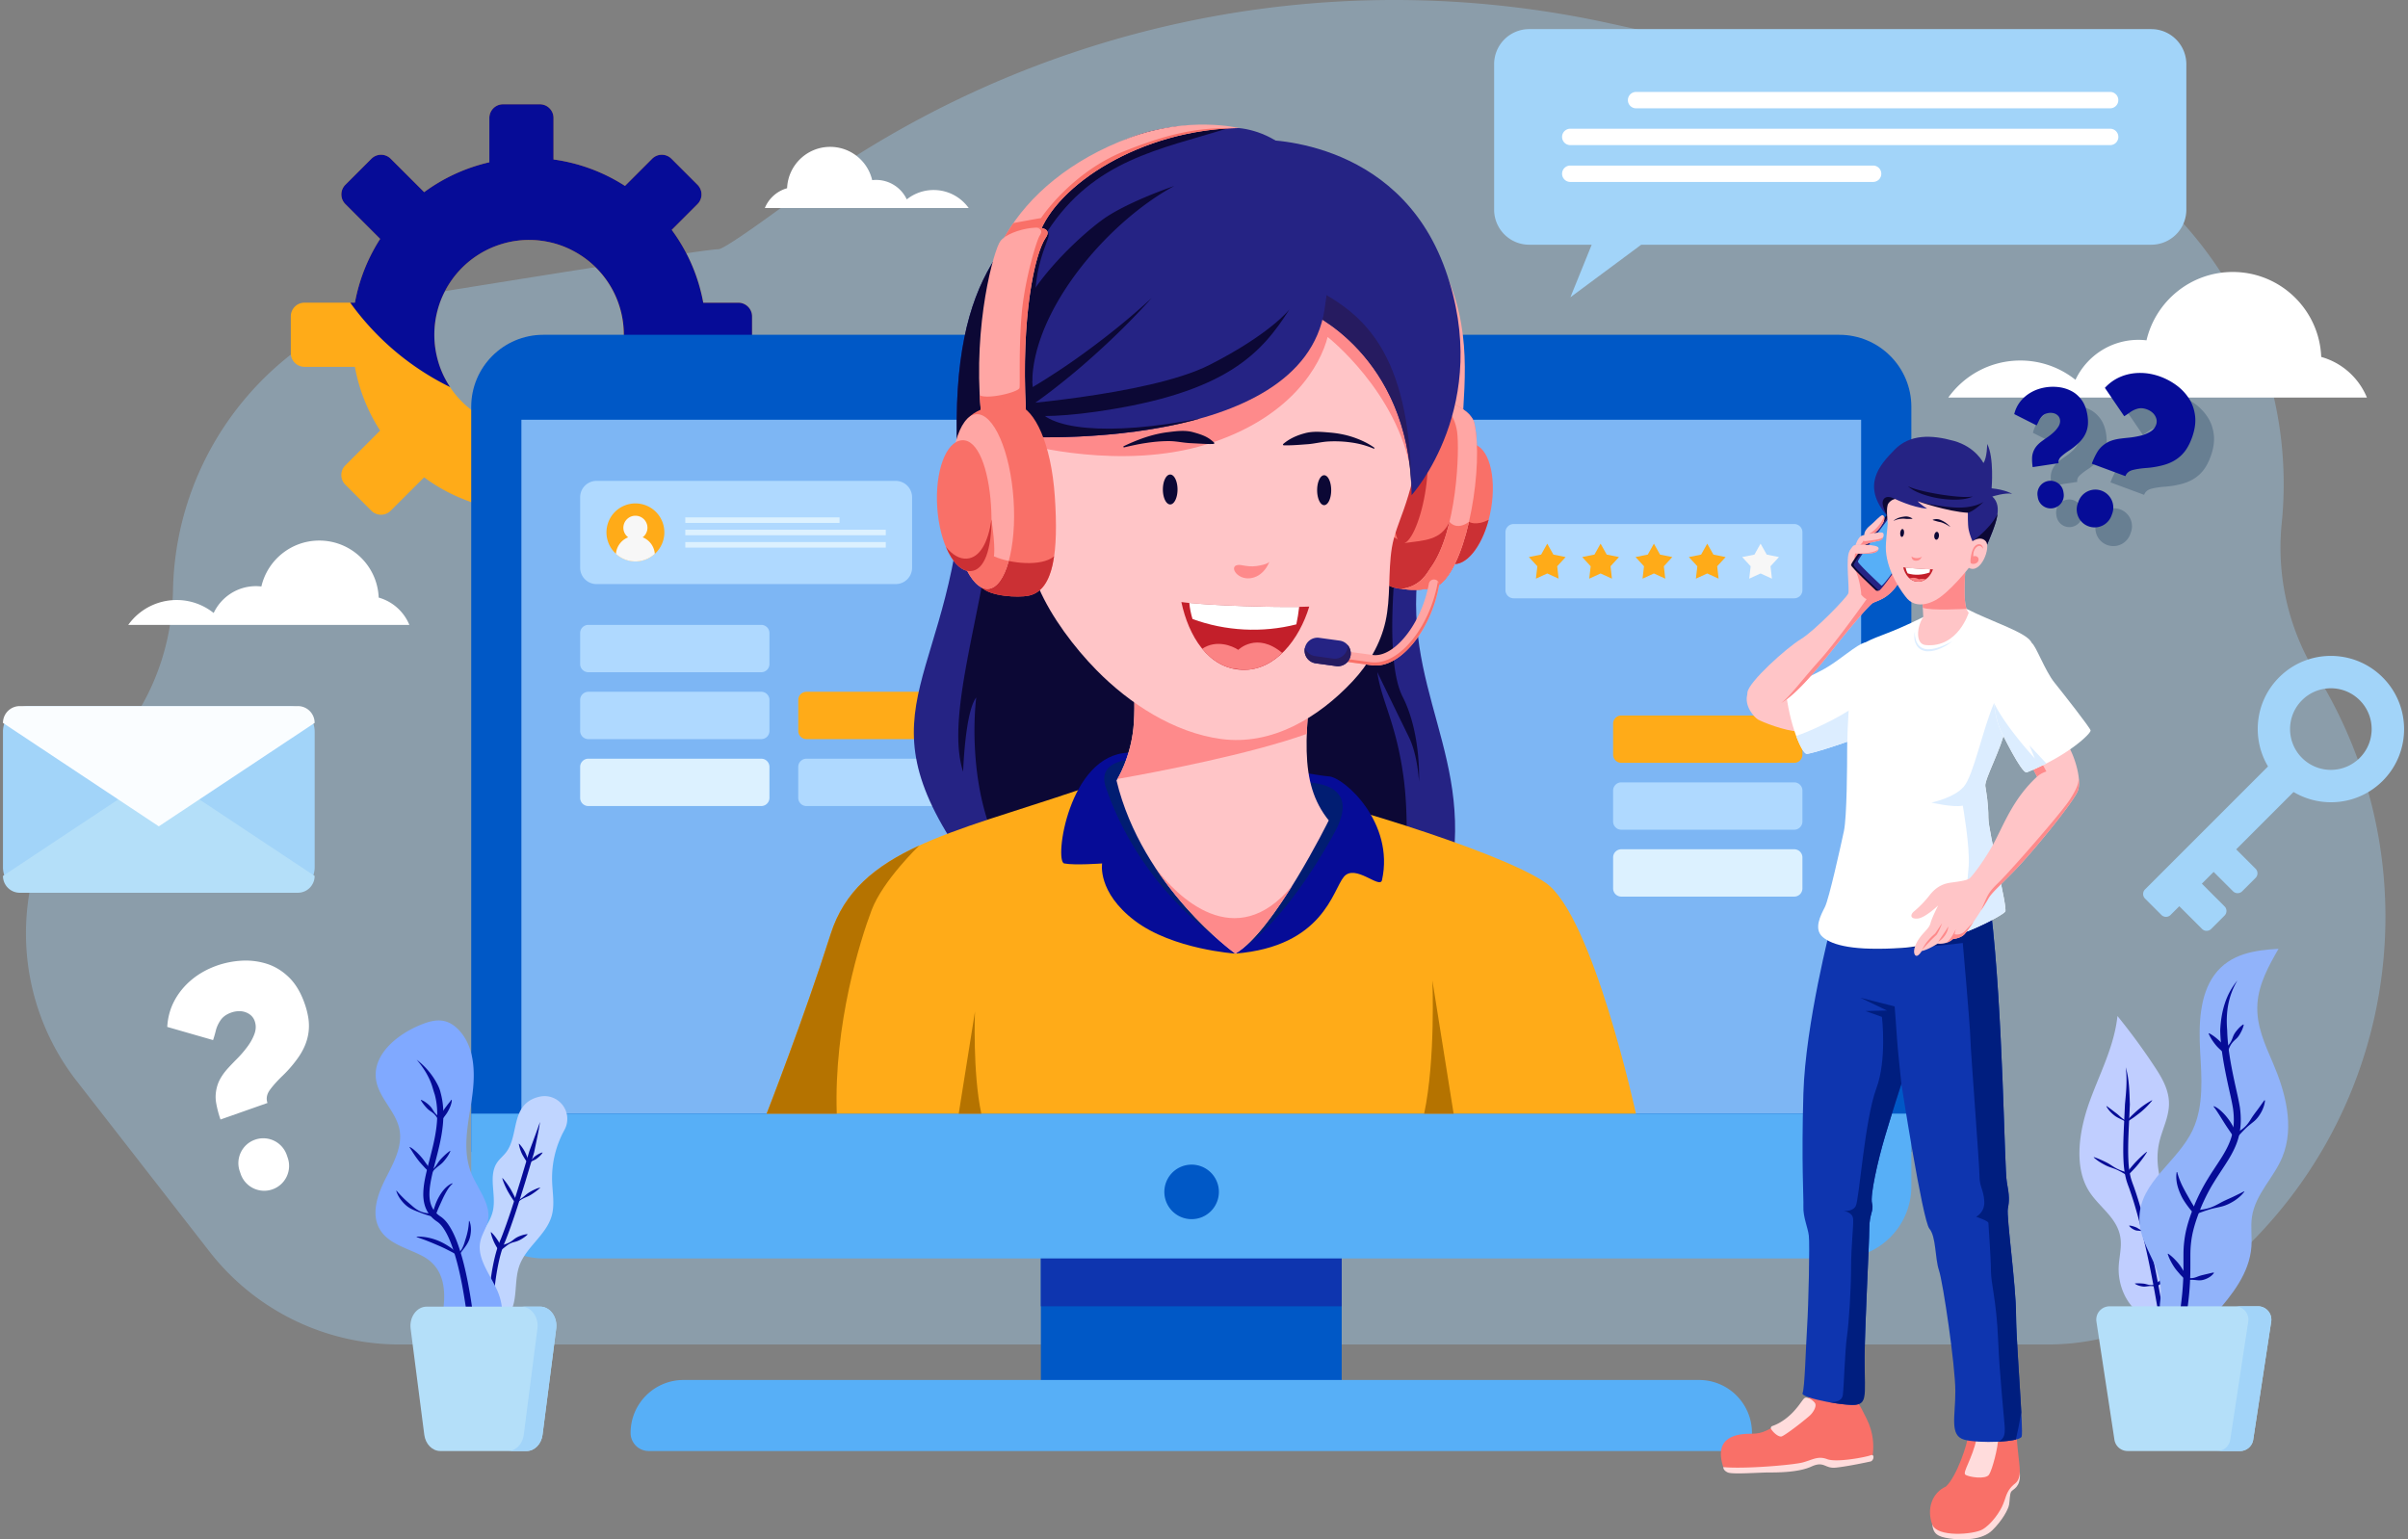 <svg width="574" height="367" fill="none" xmlns="http://www.w3.org/2000/svg"><rect width="100%" height="100%" fill="#808080" stroke="none"/><path opacity=".35" d="M18.296 257.737l31.663 40.667a57.378 57.378 0 0045.267 22.125H488.18a57.37 57.37 0 0039.615-15.876l6.766-6.454c37.61-35.907 44.964-93.244 17.615-137.468a57.376 57.376 0 01-8.281-35.934c4.733-46.907-26.449-89.919-72.501-100.01L383.667 5.56c-67.579-14.807-138.252.294-193.922 41.371-10.162 7.497-17.401 12.516-18.515 12.49-2.255-.063-36.076 5.294-68.516 10.536-34.97 5.652-60.876 35.542-61.482 70.967a57.34 57.34 0 01-17.517 40.284c-21.1 20.378-23.444 53.388-5.42 76.53z" fill="#A2D4F9"/><path d="M564.21 94.783c-1.934-4.69-5.937-8.309-10.893-9.69-.455-11.26-9.717-20.254-21.092-20.254-10.001 0-18.372 6.962-20.556 16.296a16.868 16.868 0 00-1.908-.116c-6.641 0-12.373 3.895-15.029 9.53a21.006 21.006 0 00-13.149-4.6c-7.078 0-13.336 3.485-17.169 8.834h99.796zm-466.63 54.19a11.19 11.19 0 00-7.31-6.508c-.302-7.559-6.525-13.594-14.164-13.594-6.713 0-12.338 4.671-13.8 10.947a11.99 11.99 0 00-1.283-.08c-4.458 0-8.309 2.62-10.091 6.4a14.113 14.113 0 00-8.835-3.093 14.159 14.159 0 00-11.526 5.928h67.01zm84.74-99.386a8.102 8.102 0 015.304-4.716c.223-5.482 4.734-9.859 10.27-9.859 4.867 0 8.95 3.387 10.01 7.934a8.083 8.083 0 018.246 4.59 10.245 10.245 0 016.401-2.237c3.45 0 6.489 1.694 8.361 4.297H182.32v-.01z" fill="#fff"/><path d="M179.253 84.201V75.43a3.264 3.264 0 00-3.263-3.263h-8.353a41.828 41.828 0 00-7.514-17.365l6.142-6.142a3.256 3.256 0 000-4.609l-6.205-6.204a3.254 3.254 0 00-4.608 0l-6.472 6.471a41.881 41.881 0 00-17.036-6.302v-9.895c0-1.8-1.461-3.262-3.262-3.262h-8.772a3.264 3.264 0 00-3.263 3.262v10.564a42.063 42.063 0 00-15.537 7.122l-7.97-7.96a3.255 3.255 0 00-4.608 0l-6.205 6.204a3.255 3.255 0 000 4.609l8.29 8.29A42.23 42.23 0 0084.6 72.158H72.584a3.264 3.264 0 00-3.263 3.263v8.771a3.264 3.264 0 003.263 3.263H84.59a42.188 42.188 0 006.018 15.199l-8.29 8.29a3.255 3.255 0 000 4.609l6.204 6.204a3.255 3.255 0 004.609 0l7.969-7.96a41.653 41.653 0 0015.538 7.131v10.564c0 1.8 1.462 3.262 3.262 3.262h8.772a3.264 3.264 0 003.263-3.262v-9.895a42.038 42.038 0 0017.035-6.311l6.472 6.471a3.254 3.254 0 004.608 0l6.205-6.204a3.257 3.257 0 000-4.609l-6.142-6.142a41.92 41.92 0 007.515-17.356h8.352a3.24 3.24 0 003.272-3.245zm-34.115 7.765a22.59 22.59 0 01-8.629 7.88 22.11 22.11 0 01-5.955 2.104 22.154 22.154 0 01-4.448.445c-2.523 0-4.966-.419-7.23-1.194a21.566 21.566 0 01-4.938-2.371 22.59 22.59 0 01-7.89-8.62 21.761 21.761 0 01-1.765-4.565 22.513 22.513 0 01-.766-5.838c0-2.015.267-3.976.766-5.84a22.053 22.053 0 011.774-4.572 22.566 22.566 0 017.881-8.62 22.112 22.112 0 014.938-2.372 22.316 22.316 0 017.23-1.194c1.515 0 3.013.151 4.448.445a21.82 21.82 0 015.955 2.104 22.591 22.591 0 018.629 7.88 22.39 22.39 0 012.781 6.33 22.575 22.575 0 010 11.678 21.978 21.978 0 01-2.781 6.32z" fill="#FFAB18"/><path d="M175.99 72.167h-8.353a41.828 41.828 0 00-7.514-17.365l6.142-6.142a3.256 3.256 0 000-4.609l-6.205-6.204a3.256 3.256 0 00-4.609 0l-6.471 6.471a41.881 41.881 0 00-17.036-6.302v-9.895c0-1.8-1.462-3.262-3.262-3.262h-8.772a3.264 3.264 0 00-3.263 3.262v10.564a42.063 42.063 0 00-15.537 7.122l-7.97-7.96a3.255 3.255 0 00-4.609 0l-6.204 6.204a3.255 3.255 0 000 4.609l8.29 8.29A42.229 42.229 0 0084.6 72.158h-1.114a64.083 64.083 0 0023.819 20.129 21.707 21.707 0 01-3.004-6.641 22.513 22.513 0 01-.767-5.84c0-2.014.268-3.975.767-5.838a22 22 0 011.774-4.574 22.564 22.564 0 017.88-8.62 22.14 22.14 0 014.939-2.37 22.315 22.315 0 017.229-1.195c1.516 0 3.013.151 4.449.445a21.87 21.87 0 015.954 2.104 22.584 22.584 0 018.629 7.88 22.393 22.393 0 012.782 6.33c.499 1.863.766 3.815.766 5.838 0 2.015-.267 3.976-.766 5.84a22.339 22.339 0 01-2.782 6.32 22.535 22.535 0 01-6.596 6.677 63.257 63.257 0 0028.481-8.425c.232-.909.446-1.827.615-2.763h3.762a63.885 63.885 0 007.854-6.41v-5.624a3.284 3.284 0 00-3.281-3.254z" fill="#060C97"/><path d="M319.822 290.648h-71.707v46.809h71.707v-46.809z" fill="#0058C6"/><path d="M319.822 290.648h-71.707v20.78h71.707v-20.78z" fill="#0E35AF"/><path d="M455.615 274.611H112.324V96.993c0-9.484 7.693-17.178 17.178-17.178h308.935c9.485 0 17.178 7.694 17.178 17.178v177.618z" fill="#0058C6"/><path d="M443.642 100.069H124.286v165.423h319.356V100.069z" fill="#7DB6F4"/><path d="M455.614 265.492H112.323v17.338c0 9.485 7.693 17.178 17.178 17.178h308.935c9.485 0 17.178-7.693 17.178-17.178v-17.338z" fill="#57AFF7"/><path d="M283.968 290.648a6.499 6.499 0 100-12.997 6.499 6.499 0 000 12.997z" fill="#0058C6"/><path d="M413.307 345.926H154.631a4.318 4.318 0 01-4.315-4.315c0-6.971 5.652-12.622 12.623-12.622h242.06c6.971 0 12.623 5.651 12.623 12.622a4.318 4.318 0 01-4.315 4.315z" fill="#57AFF7"/><path d="M427.695 142.635h-66.884a1.952 1.952 0 01-1.953-1.952v-13.8c0-1.079.874-1.952 1.953-1.952h66.884c1.078 0 1.952.873 1.952 1.952v13.8a1.952 1.952 0 01-1.952 1.952z" fill="#AFD9FF"/><path d="M368.824 136.716l-2.71 1.239.348-2.96-2.024-2.193 2.924-.588 1.462-2.603 1.462 2.603 2.924.588-2.014 2.193.338 2.96-2.71-1.239zm12.712 0l-2.71 1.239.348-2.96-2.024-2.193 2.924-.588 1.462-2.603 1.462 2.603 2.924.588-2.015 2.193.339 2.96-2.71-1.239zm12.711 0l-2.71 1.239.348-2.96-2.024-2.193 2.924-.588 1.462-2.603 1.462 2.603 2.924.588-2.015 2.193.339 2.96-2.71-1.239zm12.713 0l-2.71 1.239.348-2.96-2.024-2.193 2.924-.588 1.462-2.603 1.471 2.603 2.915.588-2.015 2.193.339 2.96-2.71-1.239z" fill="#FFAB18"/><path d="M419.672 136.716l-2.71 1.239.348-2.96-2.024-2.193 2.924-.588 1.462-2.603 1.471 2.603 2.915.588-2.015 2.193.339 2.96-2.71-1.239z" fill="#F7F7F7"/><path d="M213.51 139.247h-71.315a3.903 3.903 0 01-3.904-3.904v-16.795a3.903 3.903 0 013.904-3.904h71.315a3.904 3.904 0 013.905 3.904v16.795a3.904 3.904 0 01-3.905 3.904z" fill="#AFD9FF"/><path d="M157.823 129.598a6.9 6.9 0 10-12.739-5.306 6.9 6.9 0 0012.739 5.306z" fill="#FFAB18"/><path d="M146.82 132.045a6.854 6.854 0 004.636 1.8 6.884 6.884 0 004.635-1.8 4.638 4.638 0 00-2.897-3.95 2.866 2.866 0 001.141-2.273 2.869 2.869 0 00-2.87-2.87 2.869 2.869 0 00-2.871 2.87c0 .927.455 1.748 1.141 2.273a4.64 4.64 0 00-2.915 3.95z" fill="#F7F7F7"/><path d="M200.127 123.344h-36.772v1.319h36.772v-1.319zm11.018 2.942h-47.79v1.319h47.79v-1.319zm0 2.942h-47.79v1.319h47.79v-1.319z" fill="#DCF1FF"/><path d="M181.463 160.258h-41.22a1.951 1.951 0 01-1.952-1.952v-7.381c0-1.079.874-1.952 1.952-1.952h41.22a1.95 1.95 0 011.952 1.952v7.381a1.95 1.95 0 01-1.952 1.952zm0 15.948h-41.22a1.951 1.951 0 01-1.952-1.952v-7.381c0-1.079.874-1.952 1.952-1.952h41.22a1.95 1.95 0 011.952 1.952v7.381a1.95 1.95 0 01-1.952 1.952z" fill="#AFD9FF"/><path d="M181.463 192.163h-41.22a1.952 1.952 0 01-1.952-1.952v-7.382c0-1.078.874-1.952 1.952-1.952h41.22c1.079 0 1.952.874 1.952 1.952v7.382a1.957 1.957 0 01-1.952 1.952z" fill="#DCF1FF"/><path d="M233.452 176.206h-41.219a1.952 1.952 0 01-1.953-1.952v-7.381c0-1.079.874-1.952 1.953-1.952h41.219c1.079 0 1.953.873 1.953 1.952v7.381a1.952 1.952 0 01-1.953 1.952z" fill="#FFAB18"/><path d="M233.452 192.163h-41.219a1.952 1.952 0 01-1.953-1.952v-7.382c0-1.078.874-1.952 1.953-1.952h41.219c1.079 0 1.953.874 1.953 1.952v7.382a1.958 1.958 0 01-1.953 1.952z" fill="#AFD9FF"/><path d="M427.695 181.858h-41.22a1.952 1.952 0 01-1.953-1.952v-7.382c0-1.078.874-1.952 1.953-1.952h41.22c1.078 0 1.952.874 1.952 1.952v7.382a1.958 1.958 0 01-1.952 1.952z" fill="#FFAB18"/><path d="M427.695 197.806h-41.22a1.953 1.953 0 01-1.953-1.953v-7.381c0-1.078.874-1.952 1.953-1.952h41.22c1.078 0 1.952.874 1.952 1.952v7.381c0 1.07-.874 1.953-1.952 1.953z" fill="#AFD9FF"/><path d="M427.695 213.753h-41.22a1.952 1.952 0 01-1.953-1.952v-7.381c0-1.079.874-1.952 1.953-1.952h41.22c1.078 0 1.952.873 1.952 1.952v7.381a1.951 1.951 0 01-1.952 1.952z" fill="#DCF1FF"/><path d="M229.841 111.158c-2.032 51.463-25.967 56.669 0 93.797 25.968 37.119 115.405 23.97 116.929-4.136 1.525-28.107-17.365-45.036-4.992-80.203 12.373-35.167-111.937-9.458-111.937-9.458z" fill="#252384"/><path d="M236.5 124.851c-3.013 23.391-11.045 46.452-6.917 59.137 0 0 .454-14.263 3.12-17.704 0 0-2.666 20.022 5.5 36.264 8.165 16.242 96.328 13.149 96.328 13.149s1.801-17.785 0-30.675-5.242-17.9-6.231-24.799a4881 4881 0 007.55 15.52c2.113 4.296 2.398 10.59 2.398 10.59s.571-11.455-3.895-20.218-1.792-32.929-.464-42.325c1.32-9.396-62.186-20.539-69.095-16.777-6.908 3.762-28.294 17.838-28.294 17.838z" fill="#0C0835"/><path d="M256.977 188.383c-30.639 10.376-52.622 14.29-58.978 34.311-6.347 20.031-15.252 42.798-15.252 42.798h207.214s-10.261-47.192-21.493-55.01c-11.232-7.818-55.197-20.913-68.631-23.151-13.425-2.246-42.86 1.052-42.86 1.052z" fill="#FFAB18"/><path d="M341.441 233.748s.784 18.792-1.962 31.753h7.025l-5.063-31.753zm-109.032 7.399s-.597 14.406 1.506 24.345h-5.384l3.878-24.345zm-24.639-24.176c2.683-7.078 11.348-15.386 11.356-15.395-10.518 4.832-17.873 10.858-21.127 21.118-6.347 20.031-15.252 42.798-15.252 42.798h16.714c-.722-21.332 5.625-41.434 8.309-48.521z" fill="#B57300"/><path d="M294.47 227.339s-14.896-.981-23.935-7.818c-9.039-6.837-7.818-13.675-7.818-13.675s-6.596.491-9.039 0c-2.442-.49 1.061-25.932 15.306-26.404 14.245-.464 44.082 5.447 47.745 5.643 3.664.196 15.752 11.027 12.694 24.755-.49 2.202-6.391-3.994-9.074-.82-2.684 3.173-4.868 16.607-25.879 18.319z" fill="#060C97"/><path d="M289.532 223.238s-17.891-12.007-25.95-35.577c-1.275-3.726.883-5.812 4.832-6.445l21.118 42.022zm5.696 3.619c10.474-6.703 20.128-23.186 23.052-28.686 2.933-5.491 3.049-10.67-5.928-11.624-8.968-.954-17.124 40.31-17.124 40.31z" fill="#011D72"/><path d="M313.699 153.109c-2.701 21.787-4.244 33.438 3.039 42.477 0 0-12.988 26.377-22.268 31.753 0 0-22.223-15.877-28.329-41.274 0 0 3.663-5.616 4.154-13.924.49-8.308-.731-22.714-.731-22.714l44.135 3.682z" fill="#FFC5C7"/><path d="M308.011 211.186c-13.549 16.411-27.518 2.558-32.706-4.475 8.566 13.051 19.165 20.628 19.165 20.628 4.279-2.478 9.334-9.396 13.541-16.153zm-37.716-39.045c-.419 7.105-3.156 12.24-3.941 13.568 10.056-1.783 31.62-5.919 45.143-10.742.214-5.973 1.114-13.095 2.193-21.858l-26.922-2.246-17.187-1.115c.179 2.149 1.159 14.807.714 22.393z" fill="#FE8A8B"/><path d="M348.803 97.6c.865-13.737 1.088-26.244-9.636-42.272s-8.46 26.261-8.281 26.743c.178.481 9.502 18.319 9.502 18.319l8.415-2.79z" fill="#FFA6A4"/><path d="M342.751 119.35c-1.364 7.899-.437 14.424 3.352 15.084 3.788.65 7.96-5.224 9.324-13.122 1.364-7.898-.606-14.834-4.395-15.493-3.788-.66-6.917 5.624-8.281 13.531z" fill="#F97068"/><path d="M350.159 124.414l-2.389.971-2.336 6.481s-.392.802-.882 1.837c.454.365.962.624 1.551.731 3.361.579 7.015-3.976 8.754-10.519-3.022 1.56-4.698.499-4.698.499z" fill="#CB3034"/><path d="M339.248 95.032c2.942-.544 11.276 1.667 12.221 5.973 2.149 9.788-1.426 32.501-7.978 38.109-2.389 2.041-9.048 1.631-11.41.9-6-1.836-6.017-11.428-3.825-24.14 2.184-12.712 6.909-20.084 10.992-20.842z" fill="#F97068"/><path d="M350.158 124.414c-3.048 2.202-4.635 0-4.635 0-2.068 4.395-5.866 4.395-10.67 5.045l-2.693-1.426s-2.629 1.934-5.09 3.682c.446 4.377 1.944 7.354 5.01 8.299 2.362.722 9.021 1.141 11.411-.9 2.87-2.452 5.17-8.202 6.667-14.7z" fill="#CB3034"/><path d="M351.469 101.005c-.945-4.306-9.28-6.517-12.222-5.973-.24.045-.49.116-.739.205 5.384-.4 8.21 3.37 8.825 7.693.615 4.324 0 23.864-6.338 32.484-.812 1.097-2.211 4.315-6.918 4.992 2.995.392 7.524.312 9.414-1.301 6.552-5.599 10.126-28.312 7.978-38.1z" fill="#FFA6A4"/><path d="M350.159 124.414c-3.049 2.202-4.636 0-4.636 0-1.007 4.225-2.46 8.192-4.528 11-.812 1.097-2.211 4.315-6.918 4.992 2.995.392 7.524.312 9.414-1.301 2.87-2.443 5.17-8.193 6.668-14.691z" fill="#F97068"/><path d="M339.693 117.657c-1.185 6.899-3.645 12.23-5.5 11.918-1.845-.321-2.38-6.169-1.194-13.068 1.185-6.9 3.646-12.231 5.5-11.919 1.845.321 2.38 6.169 1.194 13.069z" fill="#CB3034"/><path d="M247.368 139.595c.08.205.169.401.258.606 3.004 6.927 8.424 14.138 13.728 19.54 7.836 7.988 18.471 14.923 29.738 16.438 12.115 1.623 23.231-5.116 31.334-13.763 3.726-3.976 6.633-8.879 7.836-14.228 1.275-5.678.588-11.775 1.515-17.579.5-3.12 1.757-6.061 2.808-9.039 3.236-9.137 4.859-19.362 3.744-29.194-.463-4.083-1.132-9.94-3.342-13.479-2.541-4.074-8.424-7.274-12.391-9.76-12.721-7.961-29.578-10.876-44.028-6.375-14.771 4.6-26.823 16.438-33.046 30.443-2.959 6.668-4.68 13.229-3.244 20.414 1.8 8.95 1.524 17.347 5.09 25.976z" fill="#FFC5C7"/><path d="M244.408 105.934s22.955 6.312 43.226 0c20.271-6.31 27.153-19.005 28.838-25.602 0 0 16.554 12.98 19.87 32.137 0 0 1.141-34.009-9.432-38.243-10.563-4.234-32.689-9.77-35.131-7.568-2.443 2.202-43.475 25.646-43.475 25.646l-3.896 13.63z" fill="#FE8A8B"/><path d="M267.772 106.416a44.789 44.789 0 015.18-2.131c1.783-.588 3.637-1.043 5.544-1.266 1.89-.231 3.878-.508 5.786-.017 2.754.748 3.851 1.301 5.188 2.576l-.089.249c-.999.063-1.917.009-2.835-.035l-2.674-.143c-1.747-.062-3.459-.49-5.242-.49-1.774 0-3.566.16-5.366.437-1.801.249-3.593.668-5.402 1.078l-.09-.258zm59.754.57a20.639 20.639 0 00-5.295-1.479c-1.801-.268-3.611-.348-5.411-.268-1.81.08-3.548.571-5.331.678-1.792.124-3.584.303-5.589.24l-.089-.249c1.515-1.329 3.342-2.122 5.223-2.621 1.899-.526 3.896-.339 5.821-.178 1.935.151 3.851.508 5.679 1.114 1.818.624 3.583 1.426 5.117 2.549l-.125.214zm-48.583 13.274c.964 0 1.747-1.597 1.747-3.566 0-1.969-.783-3.566-1.747-3.566-.965 0-1.748 1.597-1.748 3.566 0 1.969.783 3.566 1.748 3.566zm36.7.169c.925 0 1.676-1.596 1.676-3.566 0-1.969-.751-3.565-1.676-3.565-.926 0-1.676 1.596-1.676 3.565 0 1.97.75 3.566 1.676 3.566z" fill="#0C0835"/><path d="M302.618 133.836c-.508 1.329-1.381 2.55-2.585 3.307-1.212.758-2.772.99-4.091.428-2.122-.891-2.701-3.369.178-2.808 1.123.214 2.193.348 3.343.188.588-.072 2.897-.446 3.155-1.115z" fill="#FE8A8B"/><path d="M281.607 143.535c7.266.945 24.764 1.364 30.479 1.079-2.336 7.755-8.095 15.359-15.975 15.074-8.094-.285-12.792-8.068-14.504-16.153z" fill="#C31F2A"/><path d="M305.65 155.667c-6.089-5.125-10.483-.739-10.483-.739-1.391-.945-5.224-2.532-8.594-.259 1.863 2.273 4.199 3.958 7.034 4.662.882.116 1.8.241 2.719.357 3.61.062 6.757-1.533 9.324-4.021z" fill="#FB8384"/><path d="M283.497 143.74c.125 1.302.374 2.585.767 3.833 7.862 2.889 16.661 3.343 24.746 1.275.294-1.355.517-2.755.677-4.163-6.561.098-19.148-.25-26.19-.945z" fill="#fff"/><path d="M328.603 158.627a7.896 7.896 0 01-1.729-.045c-5.545-.748-8.522-1.167-8.522-1.167l.338-2.434s2.969.41 8.514 1.168c5.107.695 11.659-7.417 13.389-16.964a1.235 1.235 0 011.382-1.025 1.221 1.221 0 011.051 1.408c-1.8 10.073-8.406 18.578-14.423 19.059z" fill="#FFA6A4"/><path d="M342.732 138.579c0 .089 0 .178-.018.267-1.791 10.073-8.406 18.578-14.414 19.05a7.959 7.959 0 01-1.729-.044c-4.377-.598-7.15-.972-8.121-1.115l-.098.678s2.968.41 8.522 1.167c.561.081 1.141.09 1.729.045 6.008-.481 12.614-8.986 14.415-19.05a1.172 1.172 0 00-.286-.998z" fill="#F97068"/><path d="M318.495 158.805l-4.868-.668a3.067 3.067 0 01-2.62-3.459 3.066 3.066 0 013.458-2.621l4.868.669a3.067 3.067 0 012.62 3.459 3.07 3.07 0 01-3.458 2.62z" fill="#252384"/><path d="M321.24 153.778c.009.196.009.401-.018.606a3.067 3.067 0 01-3.458 2.621l-4.261-.58a3.062 3.062 0 01-2.443-1.97c-.018.071-.044.143-.053.223a3.072 3.072 0 002.629 3.459l4.868.668a3.07 3.07 0 003.458-2.62 3.134 3.134 0 00-.722-2.407z" fill="#261B60"/><path d="M311.819 74.333s24.425 10.26 24.666 43.716c0 0 19.54-21.492 8.058-53.727-11.482-32.234-44.696-31.013-44.696-31.013l11.972 41.024z" fill="#252384"/><path d="M311.818 74.333s23.819 10.029 24.631 42.53v-.561c-.401-32.796-11.767-41.505-22.999-47.478l-2.675 1.917 1.043 3.592z" fill="#261B60"/><path d="M243.027 104.126s67.321 3.904 72.696-30.282c5.375-34.195-11.883-42.486-20.351-43.306-8.469-.82-24.961-2.781-39.081 10.911-14.111 13.693-29.863 21.983-28.116 66.269l14.852-3.592z" fill="#252384"/><path d="M241.627 94.863c2.933-1.632 5.866-3.307 8.7-5.162a156.605 156.605 0 008.389-5.74c5.491-4.003 10.795-8.282 15.814-12.917-4.555 5.09-9.458 9.886-14.593 14.441a165.013 165.013 0 01-7.916 6.606c-2.692 2.148-5.518 4.145-8.371 6.106l-2.023-3.334zm38.269-50.518c-15.957 8.63-33.5 29.382-33.839 46.578 0 0-6.748-6.258-3.2-15.235s13.996-18.925 19.781-23.195c5.794-4.279 17.258-8.148 17.258-8.148z" fill="#0C0835"/><path d="M247.038 96.77c-2.14-5.535-.669-24.443 0-29.809.668-5.375 2.656-9.467 2.87-10.474.214-1.008-.249-1.31-.249-1.31 11.107-17.099 26.868-19.541 42.851-24.542l-.918-.455c-9.03-.713-23.062-.615-35.292 11.26-14.111 13.692-29.863 21.982-28.116 66.268l14.842-3.583s23.026 1.337 43.217-4.395c-22.455 4.413-37.075 2.585-39.205-2.96z" fill="#0C0835"/><path d="M307.389 73.736c-6.597 10.305-14.762 19.914-45.936 24.39-20.77 2.986-24.051-1.275-24.051-1.275s36.246-2.416 50.892-9.842c14.638-7.443 19.095-13.273 19.095-13.273z" fill="#0C0835"/><path d="M247.662 55.987c4.038-11.802 24.256-25.13 47.71-25.459 0 0-12.053-2.933-26.048 2.282-14.005 5.206-24.078 13.71-29.622 23.302-5.554 9.592 7.96-.125 7.96-.125z" fill="#FFA6A4"/><path d="M268.094 36.002c-12.819 5.125-19.942 15.992-19.942 15.992-.641.08-6.498 1.168-6.587 1.185a41.088 41.088 0 00-1.872 2.924c-.196.348-.366.66-.517.954 1.836-.125 4.519-.25 5.232.063.295.133.874.089 1.783-.134.883-.58 1.471-1.008 1.471-1.008 4.038-11.802 24.256-25.129 47.71-25.459-7.889-.089-14.459.357-27.278 5.483z" fill="#F97068"/><path d="M244.533 97.6c-1.105-21.93 1.997-36.888 4.761-40.962 2.763-4.074-8.594-2.3-10.867.892-1.48 2.068-6.472 19.513-4.644 40.212 1.827 20.699 10.75-.142 10.75-.142z" fill="#FFA6A4"/><path d="M247.251 54.276c.972.365 1.257.856.571 1.916-.696 1.061-3.539 10.341-4.27 18.524-.731 8.184-.366 16.768-.526 17.749-.161.98-7.328 2.781-9.485 1.8a95.27 95.27 0 00.25 3.495 40.73 40.73 0 00.517 3.922c2.175.241 5.197.357 7.951.393 1.337-2.265 2.282-4.475 2.282-4.475-1.105-21.93 1.997-36.888 4.761-40.962 1.114-1.64-.081-2.335-2.051-2.362z" fill="#F97068"/><path d="M242.643 96.539c-2.87-.847-11.384.499-12.774 4.68-3.147 9.52-1.935 32.484 4.02 38.732 2.166 2.283 8.834 2.55 11.259 2.069 6.151-1.213 7.158-10.742 6.293-23.623-.882-12.873-4.822-20.69-8.798-21.858z" fill="#F97068"/><path d="M233.88 139.952c2.166 2.282 8.834 2.549 11.259 2.068 3.539-.696 5.366-4.154 6.124-9.396-2.959 2.541-10.528 1.729-14.352 0 0 0 .624-11.428-1.4-17.873 0 0-3.619 7.987-5.821 15.413.945 4.27 2.336 7.835 4.19 9.788z" fill="#CB3034"/><path d="M241.6 119.065c.776 11.5-1.934 21.047-6.062 21.323-4.127.277-8.103-8.816-8.878-20.315-.776-11.5 1.934-21.047 6.062-21.323 4.127-.277 8.103 8.816 8.878 20.315z" fill="#FFA6A4"/><path d="M236.341 123.906s-5.277.659-7.31 8.638c1.703 4.911 4.074 8.014 6.508 7.853 2.103-.142 3.833-2.692 4.92-6.668-1.337-.285-2.567-.659-3.547-1.105 0-.009.463-1.863-.571-8.718z" fill="#F97068"/><path d="M236.225 120.411c.579 8.612-.972 15.484-4.814 15.743-3.833.259-7.417-6.516-7.996-15.128-.58-8.611 2.059-15.805 5.892-16.063 3.833-.259 6.338 6.828 6.918 15.448z" fill="#F97068"/><path d="M230.457 133.177c-1.747.115-3.458-.919-4.965-2.782 1.525 3.637 3.682 5.911 5.928 5.759 3.299-.223 4.903-5.349 4.921-12.248-.82 5.437-2.764 9.057-5.884 9.271z" fill="#CB3034"/><path d="M416.517 165.509c-.794 2.933 1.729 5.536 2.54 6.026.811.49 6.347 2.772 9.77 2.853 3.423.08 8.469-7.168 6.677-7.979-1.792-.811-14.325-1.711-15.716-1.711-1.39 0-3.271.811-3.271.811z" fill="#FFC5C7"/><path d="M425.609 163.958c.856 8.789 3.905 15.627 5.01 15.751 1.097.125 12.008-3.539 15.039-4.885 3.031-1.346.695-21.973-1.15-21.617-1.854.366-6.142 4.324-9.592 6.231-3.441 1.908-9.307 4.52-9.307 4.52z" fill="#fff"/><path d="M442.877 167.613c-1.15 1.756-9.94 6.222-14.709 7.844.963 2.594 1.934 4.19 2.451 4.252.945.107 9.075-2.567 13.292-4.18-.098-3.263-1.034-7.916-1.034-7.916z" fill="#DCEDFF"/><path d="M416.534 165.099c-.339 3.485 2.764 3.985 6.597 3.093 3.824-.891 10.581-9.36 13.594-13.184s8.611-10.644 9.708-11.259c1.096-.606 3.539-.936 5.865-4.377 2.318-3.441.125-10.644-.793-11.499-.918-.856-9.503 1.996-10.581 3.44-1.079 1.445.018 9.2-.348 10.172-.365.98-8.076 8.959-11.339 10.911-3.263 1.961-12.453 10.18-12.703 12.703z" fill="#FFC5C7"/><path d="M446.789 133.631c1.026-.49 1.418-2.71.776-2.318-.651.393-1.729.384-3.2.366-1.462-.018-2.059-.143-2.059-.143s-.223.963-.268 1.748c0 0 3.726.838 4.751.347zm6.49.508a203.124 203.124 0 00-.918-1.952l-6.169 5.554c-1.479-1.364-3.316-2.612-3.316-2.612l-.57.9c.82 1.578 1.39 4.912 1.346 5.732 0 0 .811.981 1.301 1.061 0 0-6.882 9.77-11.196 14.575-4.288 4.778-7.292 8.905-9.244 10.233 3.904-2.166 9.529-9.208 12.212-12.613 3.013-3.825 8.612-10.644 9.708-11.259 1.096-.606 3.539-.936 5.866-4.377.918-1.373 1.123-3.325.98-5.242z" fill="#FE8A8B"/><path d="M441.235 134.692c.027.571 5.394 5.536 5.955 6.106.045.045.482.107.615 0 1.623-1.337 9.155-13.425 9.307-13.853.143-.41-3.976-4.564-5.242-5.678-.169-.152-.936-.062-1.069.125-1.516 2.014-9.601 12.569-9.566 13.3z" fill="#0C0835"/><path d="M441.851 134.692c.026.571 5.393 5.536 5.954 6.106.562.571 9.762-13.389 9.922-13.853.143-.41-4.484-4.492-5.75-5.607a.393.393 0 00-.57.054c-1.498 2.014-9.592 12.569-9.556 13.3z" fill="#252384"/><path d="M442.877 133.881c.027.535 5.046 5.179 5.572 5.714.525.535 9.128-12.525 9.279-12.962.134-.383-4.189-4.207-5.375-5.241a.366.366 0 00-.535.053c-1.408 1.872-8.977 11.741-8.941 12.436z" fill="#57AFF7"/><path d="M446.808 127.07c.927-.535 2.148-2.344 2.291-2.959.142-.606.124-1.159-.348-1.284s-2.077 1.792-2.853 2.362c-.775.571-1.747 1.748-1.444 2.541.303.793 1.953.49 2.14.365.187-.115.214-1.025.214-1.025z" fill="#FFC5C7"/><path d="M449.018 122.987c.232.696-1.8 3.477-3.467 4.279l.544.687.632-.143c.072-.312.09-.74.09-.74.927-.535 2.148-2.344 2.291-2.959.098-.464.115-.892-.09-1.124z" fill="#FE8A8B"/><path d="M444.543 129.878c1.587-.811 2.773-.722 3.628-1.061.856-.338 1.097-1.622.553-1.827-.553-.214-4.029.339-4.947.731-.919.401-1.471 2.229-1.471 2.229l2.237-.072z" fill="#FFC5C7"/><path d="M445.283 128.933c-.873.161-1.159 0-1.159 0 0 .339-.329.508-.722.99l1.15-.036c1.587-.811 2.773-.722 3.628-1.061.393-.151.642-.499.767-.855-.428.695-2.799.793-3.664.962z" fill="#FE8A8B"/><path d="M440.915 131.314c.731 1.123 4.76.641 5.58.517.812-.125 1.355-.633 1.311-1.141-.089-1.035-5.384-.847-5.83-.687-.446.161-1.061 1.311-1.061 1.311z" fill="#FFC5C7"/><path d="M447.762 130.939c-.589.544-1.917.856-3.361.963-1.248.098-1.952.053-2.122.035 1.489.241 3.646-.026 4.217-.106.677-.099 1.15-.473 1.266-.892z" fill="#FE8A8B"/><path d="M460.599 363.434c.24 2.139 1.096 2.933 4.216 3.36 3.111.428 7.693.366 10.073-1.952 2.38-2.318 3.851-5.01 4.03-6.169.187-1.158.124-2.442.49-3.048.365-.606 2.3-.99 2.068-4.395-.25-3.414-20.877 12.204-20.877 12.204z" fill="#FFDCDC"/><path d="M480.762 343.136c-.347-4.725-11.553-2.906-11.615-1.007-.062 1.889-2.683 9.832-5.268 12.239v.009c-3.379 1.533-4.645 5.375-3.29 9.066 1.159 3.129 9.833 2.371 11.91 1.221 2.184-1.212 4.35-4.377 5.001-6.097.472-1.017.677-2.514 1.711-3.798 1.034-1.284 1.587-1.034 2.077-2.567.499-1.534-.178-4.342-.526-9.066z" fill="#F97068"/><path d="M471.189 342.931c-1.079 4.876-3.405 8.049-2.719 8.62.678.57 4.876 1.248 5.67 0 .793-1.248 2.157-6.516 2.157-8.62-.009-2.095-5.108 0-5.108 0z" fill="#FFDCDC"/><path d="M446.398 346.933c.276-2.121.303-5.232-1.489-8.78-1.801-3.539-1.712-3.851-3.789-4.217-2.077-.365-9.645-1.408-9.645-1.408s-1.283 3.539-5.741 5.981c-4.457 2.443-5.375 3.299-8.245 3.299-2.871 0-9.209.338-6.713 7.933 0 0 2.015.874 7.06.838 5.046-.044 10.18-.445 12.008-1.141 1.827-.695 3.744-1.061 4.84-.606 1.097.446 4.68.285 6.713 0 2.041-.276 5.001-1.899 5.001-1.899z" fill="#F97068"/><path d="M422.454 339.971a.498.498 0 00-.25.749c.597.936 1.854 1.952 2.514 1.721.811-.286 4.591-3.138 6.597-4.885.936-.812 1.827-2.363 1.301-3.094-.526-.731-1.917-1.587-2.487-1.141-.571.446-1.667 2.594-3.985 4.511-1.578 1.31-2.959 1.899-3.69 2.139zm-11.678 9.788c5.01.49 16.536-.49 18.889-1.096 2.354-.606 3.637-1.649 5.893-.794 2.255.856 9.217-.49 10.323-.918 1.096-.428.793 1.293 0 1.471-.794.178-5.804 1.239-8.362 1.471-2.567.232-2.683-1.658-5.741-.259-3.049 1.409-8.058 1.409-10.26 1.409s-8.487.49-9.646 0c-1.158-.49-1.096-1.284-1.096-1.284z" fill="#FFDCDC"/><path d="M468.229 343.225c3.423.936 13.184.606 13.675-.731.49-1.346-1.347-22.473-1.347-29.186 0-6.712-2.317-23.319-1.952-25.156.366-1.827.366-3.173-.24-6.347-.607-3.173-.847-39.972-3.789-64.762l-38.1 3.583s-6.106 23.445-6.596 40.052c-.491 16.608.08 24.586 0 27.029-.081 2.442 1.043 4.885 1.292 6.837.259 1.952-.071 16.447-.401 21.653-.33 5.206-.562 14.815-1.097 15.956-.534 1.141 11.518 3.423 13.14 2.603 1.632-.811 1.632-.98 1.632-9.44 0-8.469 1.141-28.82 1.141-32.404 0-3.583 1.141-4.234.65-6.026-.49-1.791 1.302-9.93 3.094-15.956 1.791-6.026 3.904-12.534 3.904-12.534s5.046 32.564 6.677 34.516c1.631 1.953 1.301 6.998 2.282 9.931.981 2.933 3.904 22.794 3.904 28.82.018 6.026-1.453 10.581 2.131 11.562z" fill="#0E35AF"/><path d="M476.341 343.697c1.649-.08 3.156-.258 4.19-.508.41-1.738.838-3.922 1.293-6.463-.375-7.104-1.257-18.746-1.257-23.418 0-6.712-2.318-23.319-1.953-25.156.366-1.827.366-3.173-.24-6.347-.606-3.173-.856-39.972-3.789-64.762l-7.666.722-22.438 8.433c10.814.303 23.392-1.391 23.392-1.391s1.756 19.843 1.809 22.776c.063 2.933 2.175 30.291 2.175 32.814 0 2.523.981 3.245 1.141 5.972.161 2.728-1.952 3.709-1.952 3.709s2.933.98 2.933 1.462c0 .49.606 8.343.606 11.401 0 3.049 1.328 7.203 1.703 16.367.374 9.155 1.595 20.03 1.595 21.252 0 1.185 0 2.424-1.542 3.137z" fill="#001E7F"/><path d="M451.631 239.935l-8.183-2.077 6.347 3.048-5.126.125 3.931 1.4s1.221 10.207-1.328 17.035c-2.799 7.488-4.074 26.618-4.93 28.089-.855 1.462-3.048 1.096-3.048 1.096s2.317.241 2.442 1.953c.125 1.711-.49 6.472-.49 11.517 0 5.046-.49 13.051-.981 16.456-.49 3.405-.713 11.74-.98 13.951-.259 2.211-3.584 1.693-3.584 1.693 1.685.321 3.432.562 4.787.651 5.028.473 3.985-1.39 3.976-11.285.125-9.218 1.123-27.332 1.123-30.692 0-3.584 1.141-4.235.651-6.026-.49-1.792 1.301-9.931 3.093-15.957 1.792-6.026 3.905-12.534 3.905-12.534s-.892-8.326-1.008-10.278c-.107-1.943-.597-8.165-.597-8.165z" fill="#001E7F"/><path d="M458.458 147.11c-8.79 4.314-10.171 4.145-13.951 6.106-3.78 1.961-4.199 22.553-4.199 25.727 0 3.173-.044 15.796-.775 19.21-.731 3.423-3.539 16.117-4.52 18.07-.98 1.952-2.808 5.25-.49 7.202 2.318 1.953 7.435 3.299 18.8 2.568 11.366-.731 24.069-7.693 24.675-8.674.606-.981-4.029-18.925-4.029-22.348 0-3.423-.49-5.982-.731-7.569-.241-1.586 3.895-9.039 4.814-13.799.918-4.76 7.051-17.9 6.249-20.307-.803-2.407-9.619-5.09-15.538-8.147-5.91-3.058-10.305 1.961-10.305 1.961z" fill="#fff"/><path d="M456.452 150.542c0 .526-.009 1.043.125 1.542.089.499.258.989.535 1.399.517.856 1.471 1.302 2.451 1.302.99.018 1.997-.241 2.96-.588.971-.348 1.898-.821 2.843-1.275-.419.312-.864.597-1.301.891-.464.241-.918.517-1.409.731-.962.446-2.014.74-3.12.731l-.41-.018-.41-.089c-.276-.044-.526-.178-.784-.294-.482-.294-.918-.686-1.15-1.194-.535-.981-.544-2.122-.33-3.138zm21.546 66.777c.606-.981-4.029-18.925-4.029-22.348 0-3.423-.491-5.982-.731-7.569-.241-1.586 3.895-9.039 4.813-13.799.161-.829.482-1.908.892-3.147l-3.619-2.843c-2.701 6.249-4.894 17.24-7.212 19.932-2.318 2.683-7.693 3.789-7.693 3.789s5.144 1.221 7.452.731c0 0 1.73 9.645 1.409 14.405-.321 4.76-1.284 11.963-1.409 12.944-.044.365-.062 1.64-.053 3.084 5.634-2.166 9.832-4.626 10.18-5.179z" fill="#DCEDFF"/><path d="M468.433 136.475c-.285 5.099-.205 8.593.856 9.574 0 0-2.559 8.46-10.261 7.738-2.603-.241-2.032-4.645-.57-6.677l-.33-6.249 10.305-4.386z" fill="#FFC5C7"/><path d="M468.764 145.149c-.553-1.56-.562-4.609-.33-8.674l-10.296 4.386.205 4.011c1.711.785 10.421.277 10.421.277z" fill="#FE8A8B"/><path d="M492.913 177.686c1.551 2.362 3.423 8.219 2.362 10.911-1.061 2.683-10.831 14.655-15.226 19.13-4.395 4.475-5.375 5.206-6.186 6.677-.812 1.462-4.725 7.506-5.697 8.424-.98.918-2.629 1.034-2.629 1.034s-1.32 1.346-3.655 1.097c0 0-2.149 1.408-3.798 1.774 0 0-.606 1.034-1.159 1.132-.552.089-1.158-1.008 0-3.21 1.159-2.201 2.871-3.111 3.236-4.519.366-1.409 1.846-4.27 1.846-4.27s-3.067 2.924-4.841 3.111c-1.774.187-1.934-.856-.9-1.712a25.088 25.088 0 003.655-3.788c1.283-1.649 2.808-2.746 5.063-3.049 2.255-.303 3.851-.552 4.457-.98.606-.428 3.833-4.582 6.16-9.057 2.327-4.475 4.528-10.198 9.975-15.226l-1.952-3.905 9.289-3.574z" fill="#FFC5C7"/><path d="M458.183 226.456c.526-1.239 1.399-2.291 2.344-3.236l.374-.339c.107-.106.304-.24.348-.303.187-.222.366-.517.553-.784.365-.553.713-1.105 1.114-1.649-.214.633-.49 1.239-.784 1.836a6.073 6.073 0 01-.517.883c-.161.196-.259.24-.384.365l-.347.339c-.473.455-.927.927-1.382 1.399-.464.482-.891.972-1.319 1.489zm3.824-1.908c.383-.659.829-1.23 1.221-1.827.419-.588.793-1.186 1.177-1.836-.018.766-.357 1.488-.776 2.112-.428.615-.963 1.159-1.622 1.551zm1.773.259c1.132-.321 1.756-.936 1.756-.936s1.65-.125 2.63-1.034c.401-.374 1.293-1.605 2.255-3.031-.017.027-1.123 1.132-1.925 2.05-1.132 1.293-2.585.865-2.585.865l.285-1.194c-.009 0-1.194 2.701-2.416 3.28zm31.744-39.196c-.133 1.114-.205 1.997-2.068 4.92-2.103 3.29-14.289 17.16-16.91 19.719-2.621 2.567-2.567 2.728-4.306 6.775.731-1.141 1.355-2.149 1.623-2.63.811-1.462 1.791-2.202 6.186-6.677s14.165-16.447 15.226-19.13c.303-.767.356-1.818.249-2.977zm-8.53-3.201l.802 1.516s-1.257.33-2.211 1.257l-1.551-3.004 2.96.231z" fill="#FE8A8B"/><path d="M476.884 174.129c-1.997-4.591-2.389-12.043 0-15.966 2.389-3.922 6.472-5.33 7.417-4.867.945.473 3.138 6.588 5.411 9.414 2.273 2.826 8.478 10.75 8.629 11.419.161.669-5.34 6.053-15.217 10.002-1.176.472-6.24-10.002-6.24-10.002z" fill="#fff"/><path d="M483.749 177.686l1.301 3.138s-6.988-7.56-9.707-13.202c.205 2.353.749 4.662 1.551 6.507 0 0 5.063 10.474 6.24 10.002a58.104 58.104 0 004.671-2.122l-4.056-4.323z" fill="#DCEDFF"/><path d="M473.676 129.843c1.801-4.386 3.994-9.031 1.23-11.473 0 0 3.093-.981 4.725-.651 0 0-1.632-.98-4.885-1.301 0 0 .641-7.408-1.061-10.582 0 0 .009 3.254-.892 4.556 0 0-1.791-3.825-7.086-5.296-5.296-1.462-10.421-1.631-14.085 2.113-3.664 3.744-7.952 8.549-1.783 15.796 6.178 7.248 14.316 9.12 17.82 9.61 3.503.49 6.017-2.772 6.017-2.772z" fill="#252384"/><path d="M454.804 115.927c1.212.571 2.487.874 3.762 1.186a62.86 62.86 0 003.859.749 57.14 57.14 0 003.905.499c1.301.098 2.612.214 3.94 0-1.23.579-2.621.731-3.967.758-1.355.026-2.701-.098-4.029-.294a23.789 23.789 0 01-3.922-.981c-1.266-.446-2.532-1.025-3.548-1.917zm14.281 6.33c1.409-.348 3.753-2.612 3.753-2.612s-2.425 1.711-7.408 1.301c-4.983-.41-8.308-1.444-8.308-1.444s5.135 3.013 7.025 3.503c1.889.491 4.938-.748 4.938-.748zm-17.339-3.299c-2.318-1.141-2.986.018-2.986.99 0 .98 1.087 3.057 1.087 3.057l1.899-4.047zm24.4 3.593c-1.846 3.655-5.964 6.48-5.964 6.48s-1.605 2.167.196 3.049c.071.036.16.071.241.098 1.872-.811 3.057-2.344 3.057-2.344 1.025-2.496 2.175-5.073 2.47-7.283z" fill="#0C0835"/><path d="M470.181 129.031s1.89-1.408 3.174 0c1.284 1.409-1.159 7.934-4.029 6.347 0 0-4.761 6.044-8.059 7.756-3.298 1.711-5.491.856-6.597-.366-1.096-1.221-4.787-6.231-5.125-11.544-.125-1.889.428-5.616.428-6.409 0-.793-.491-3.905.187-4.823.668-.918 1.587-1.034 1.587-1.034s4.091 2.015 7.63 2.318c0 0-1.711-1.097-2.255-1.774 0 0 7.024 2.443 11.963 2.746 0 0-.062 2.808.187 4.029.241 1.23.909 2.754.909 2.754z" fill="#FFC5C7"/><path d="M472.739 130.823c-.169-1.194-1.176-1.435-1.996-.597-.838.856-1.168 3.566-.999 3.958.17.401 1.507.374 1.828-.455.312-.829-.428-1.346-1.195-1.096 0 0-.125-1.204.553-1.979.668-.776 1.292-.482 1.435-.277.134.188.374.446.374.446z" fill="#FE8A8B"/><path d="M464.859 125.528a10.043 10.043 0 00-.865-.758 5.644 5.644 0 00-.989-.615c-.348-.169-.722-.356-1.123-.383-.392-.036-.803 0-1.177.152v.053c.187.08.374.125.553.178l.526.152c.338.107.704.134 1.052.249.347.116.677.268 1.007.437.33.17.651.366.972.571l.044-.036zm-13.406-1.373a4.172 4.172 0 011.06-.374c.366-.08.731-.125 1.106-.134.374-.009.731.071 1.096.063.366 0 .74.008 1.141-.027l.018-.054c-.33-.249-.713-.383-1.105-.463-.393-.08-.803-.018-1.195.044a5.082 5.082 0 00-1.141.303 3.79 3.79 0 00-1.007.589l.027.053zm9.627 3.521c.053-.517.338-.909.641-.882.303.027.508.472.464.989-.054.517-.339.909-.642.882-.312-.036-.517-.472-.463-.989zm-8.113-.66c.054-.516.294-.917.544-.891.249.027.41.464.356.98-.053.517-.294.918-.543.891-.241-.017-.401-.463-.357-.98z" fill="#0C0835"/><path d="M458.156 132.695c-.739.49-1.782.482-2.513-.027.062.402.205.785.588.928.374.142.811.098 1.177-.063.365-.169.508-.526.748-.838z" fill="#FE8A8B"/><path d="M460.768 135.726c-1.703.027-5.777-.285-7.096-.472.401 1.729 1.658 3.432 3.583 3.432 1.739-.009 2.987-1.436 3.513-2.96z" fill="#C31F2A"/><path d="M459.028 138.115c-.659-.205-1.355-.098-1.64-.018 0 0-.856-.633-2.193-.214.562.482 1.248.794 2.06.794.668 0 1.265-.214 1.773-.562z" fill="#FB8384"/><path d="M454.723 136.689c1.685.535 3.574.383 5.241-.205.027-.259.072-.508.107-.767-1.685-.036-4.394-.241-5.839-.401.09.481.25.945.491 1.373z" fill="#fff"/><path opacity=".25" d="M503.082 115c.366-.989.794-1.89 1.275-2.719.482-.829 1.159-1.533 2.05-2.112.883-.58 2.06-.963 3.539-1.15a49.04 49.04 0 011.935-.214 20.78 20.78 0 002.603-.428 8.905 8.905 0 002.433-.927c.723-.41 1.213-.972 1.48-1.685a2.395 2.395 0 00.063-1.515 3.127 3.127 0 00-.803-1.32 4.085 4.085 0 00-1.417-.873c-.82-.303-1.578-.357-2.264-.161a5.653 5.653 0 00-1.792.865c-.517.374-.972.686-1.373.927l-4.609-6.766c1.106-1.194 2.381-2.086 3.816-2.674 1.426-.589 2.959-.883 4.591-.883 1.631 0 3.271.303 4.92.918a15.616 15.616 0 013.744 2.033 12.055 12.055 0 012.978 3.147c.793 1.23 1.283 2.629 1.462 4.216.178 1.587-.089 3.325-.794 5.242-.303.82-.659 1.578-1.078 2.282a8.688 8.688 0 01-1.489 1.863 9.114 9.114 0 01-1.997 1.417c-.758.401-1.613.713-2.558.945a21.188 21.188 0 01-3.717.597c-1.231.09-2.3.25-3.201.473-.909.232-1.497.722-1.783 1.471L503.082 115zm-3.325 9.432l.17-.464a4.275 4.275 0 015.491-2.523 4.276 4.276 0 012.523 5.492l-.17.463a4.275 4.275 0 01-5.491 2.523 4.265 4.265 0 01-2.523-5.491zm-10.768-8.612a12.417 12.417 0 01-.142-2.184 4.57 4.57 0 01.561-2.068c.357-.686.972-1.346 1.855-1.988.267-.196.65-.472 1.158-.82a13.69 13.69 0 001.507-1.194 6.39 6.39 0 001.221-1.453c.312-.517.437-1.052.348-1.596a1.7 1.7 0 00-.499-.989 2.15 2.15 0 00-.981-.553 3.057 3.057 0 00-1.212-.063c-.633.099-1.132.33-1.498.696a4.18 4.18 0 00-.838 1.185c-.196.419-.374.785-.544 1.079l-5.33-2.692a7.802 7.802 0 011.488-3.049c.705-.882 1.578-1.604 2.612-2.184 1.034-.58 2.193-.963 3.468-1.159a11.339 11.339 0 013.111-.026 8.693 8.693 0 013.013.953c.945.5 1.747 1.222 2.425 2.175.677.945 1.123 2.158 1.346 3.629.098.633.134 1.248.116 1.836a6.47 6.47 0 01-.286 1.72 6.305 6.305 0 01-.775 1.605 7.788 7.788 0 01-1.302 1.507 15.24 15.24 0 01-2.157 1.693c-.749.491-1.382.972-1.881 1.435-.499.464-.704.99-.615 1.569l-6.169.936zm1.222 7.194l-.054-.356a3.114 3.114 0 012.612-3.548 3.112 3.112 0 013.548 2.612l.054.356a3.114 3.114 0 01-2.612 3.548 3.101 3.101 0 01-3.548-2.612z" fill="#00264F"/><path d="M498.625 110.543c.366-.989.794-1.89 1.275-2.719.482-.829 1.159-1.533 2.05-2.112.883-.58 2.06-.963 3.539-1.15a49.04 49.04 0 011.935-.214 20.965 20.965 0 002.603-.428 8.905 8.905 0 002.433-.927c.723-.41 1.213-.972 1.48-1.685a2.397 2.397 0 00.063-1.516 3.125 3.125 0 00-.803-1.319 4.08 4.08 0 00-1.417-.873c-.82-.304-1.578-.357-2.264-.161a5.668 5.668 0 00-1.792.865c-.517.374-.972.686-1.373.927l-4.609-6.766c1.106-1.195 2.381-2.086 3.816-2.675 1.426-.588 2.959-.882 4.591-.882 1.631 0 3.271.303 4.92.918a15.616 15.616 0 013.744 2.033 12.055 12.055 0 012.978 3.146c.793 1.23 1.283 2.63 1.462 4.217.178 1.587-.089 3.325-.794 5.242-.303.82-.659 1.577-1.078 2.282a8.688 8.688 0 01-1.489 1.863 9.148 9.148 0 01-1.997 1.417c-.758.401-1.613.713-2.558.945a21.188 21.188 0 01-3.717.597c-1.231.089-2.3.25-3.201.473-.909.231-1.497.722-1.783 1.471l-8.014-2.969zm-3.325 9.431l.17-.463a4.275 4.275 0 015.491-2.523 4.276 4.276 0 012.523 5.491l-.17.464a4.275 4.275 0 01-5.491 2.523 4.266 4.266 0 01-2.523-5.492zm-10.768-8.611a12.423 12.423 0 01-.142-2.184 4.57 4.57 0 01.561-2.068c.357-.686.972-1.346 1.855-1.988.267-.196.65-.472 1.158-.82a13.81 13.81 0 001.507-1.194 6.39 6.39 0 001.221-1.453c.312-.518.437-1.052.348-1.596a1.701 1.701 0 00-.499-.99 2.154 2.154 0 00-.981-.552 3.048 3.048 0 00-1.212-.063c-.633.098-1.132.33-1.498.696a4.19 4.19 0 00-.838 1.185c-.196.419-.374.785-.544 1.079l-5.33-2.692a7.799 7.799 0 011.488-3.049c.705-.883 1.578-1.605 2.612-2.184 1.034-.58 2.193-.963 3.468-1.159a11.343 11.343 0 013.111-.027 8.693 8.693 0 013.013.954c.945.5 1.747 1.222 2.425 2.175.677.945 1.123 2.158 1.346 3.628.098.633.134 1.248.116 1.837a6.47 6.47 0 01-.286 1.72 6.305 6.305 0 01-.775 1.605 7.754 7.754 0 01-1.302 1.506 15.176 15.176 0 01-2.157 1.694c-.749.49-1.382.972-1.881 1.435-.499.464-.704.99-.615 1.569l-6.169.936zm1.222 7.194l-.054-.356a3.113 3.113 0 012.612-3.548 3.113 3.113 0 013.548 2.612l.054.356a3.114 3.114 0 01-2.612 3.548 3.102 3.102 0 01-3.548-2.612z" fill="#060C97"/><path d="M513.282 314.619c4.333.009 7.987-4.448 7.889-9.743-.062-3.45-.57-6.856-1.515-10.056-2.166-7.336-6.632-14.423-5.019-22.17.66-3.191 2.345-6.142 2.389-9.404.045-3.361-1.649-6.249-3.334-8.808a150.757 150.757 0 00-8.95-12.221c-.766 7.283-4.27 13.772-6.703 20.574-2.434 6.802-3.691 15.163-.232 20.931 2.469 4.118 7.149 6.596 7.693 11.74.223 2.095-.33 4.225-.455 6.356-.338 6.062 3.388 11.847 8.237 12.801z" fill="#C0CEFF"/><path d="M516.784 324.398l-1.872-8.709a286.581 286.581 0 00-1.497-8.754c-1.079-5.821-2.327-11.607-3.896-17.303-.401-1.417-.802-2.844-1.266-4.234-.223-.705-.463-1.391-.704-2.086-.258-.678-.517-1.364-.731-2.14-.392-1.506-.57-3.022-.633-4.519-.08-1.507-.062-2.995-.035-4.493.08-2.977.267-5.946.383-8.897.285-2.941.57-5.892.178-8.843.856 2.871.883 5.92.99 8.888-.116 2.977-.303 5.928-.384 8.879-.026 1.471-.044 2.941.036 4.403.053 1.462.232 2.906.588 4.27.188.651.446 1.355.713 2.06.241.704.491 1.408.714 2.121.463 1.418.873 2.853 1.274 4.288 1.578 5.741 2.835 11.562 3.914 17.401.552 2.915 1.034 5.848 1.515 8.78.277 2.96.553 5.919.713 8.888z" fill="#060C97"/><path d="M502.156 263.682c.856.598 1.622 1.204 2.416 1.801.392.303.749.66 1.141.981.383.33.82.597 1.275.802l-.143.018c.481-.446.918-.954 1.391-1.418.481-.454.962-.9 1.462-1.328a18.94 18.94 0 013.271-2.237l.054.062a18.922 18.922 0 01-2.791 2.817c-.517.41-1.043.802-1.569 1.195-.534.383-1.114.713-1.64 1.114l-.071.053-.071-.035c-.446-.259-.892-.5-1.364-.713-.464-.223-.936-.446-1.355-.749-.82-.615-1.569-1.373-2.059-2.3l.053-.063zm-3.031 12.168c.723.232 1.409.526 2.086.838.678.312 1.346.633 1.962 1.052.624.41 1.256.82 1.952 1.106.677.303 1.408.499 2.113.748l-.348.081c.713-.927 1.444-1.846 2.246-2.692.82-.838 1.641-1.667 2.585-2.389l.063.053c-.597 1.025-1.319 1.952-2.05 2.87-.74.91-1.56 1.739-2.389 2.568l-.17.169-.178-.089c-.669-.348-1.302-.767-1.97-1.088-.66-.347-1.382-.579-2.086-.829-.713-.24-1.373-.606-2.024-.98a11.881 11.881 0 01-1.827-1.328l.035-.09zm8.452 16.323c.633.053 1.176.249 1.702.463.259.125.491.312.758.446.25.142.562.205.82.187l-.116.054c.179-.312.312-.66.508-.963.196-.294.384-.606.607-.883a6.176 6.176 0 011.622-1.444l.062.045a6.157 6.157 0 01-1.025 1.916c-.223.277-.481.535-.722.794-.249.258-.553.472-.82.722l-.071.062-.045-.009c-.33-.053-.597-.125-.909-.142-.303-.027-.624-.027-.918-.125-.571-.214-1.088-.535-1.489-1.034l.036-.089zm1.372 13.799a9.947 9.947 0 011.266-.009c.41.027.82.036 1.221.143.401.098.811.24 1.23.249.419.027.838-.053 1.239-.142l-.142.053c.258-.285.543-.544.838-.784a9.66 9.66 0 01.891-.713c.633-.428 1.301-.812 2.05-1.079l.045.062c-.464.651-1.016 1.186-1.605 1.667-.294.25-.615.455-.936.66a8.501 8.501 0 01-.989.588l-.116.054h-.027c-.437-.054-.847-.134-1.275-.125-.419-.009-.847.089-1.274.125-.428.044-.856-.045-1.266-.152a3.851 3.851 0 01-1.195-.526l.045-.071z" fill="#060C97"/><path d="M517.294 317.445c2.995 3.084 7.711-.678 10.813-4.243 3.914-4.484 8.112-9.664 8.567-16.002.169-2.38-.223-4.751.134-7.113.811-5.438 5.17-9.218 7.238-14.245 2.995-7.292.669-15.618-2.211-22.349-1.889-4.421-4.082-9.021-3.726-14.218.321-4.751 2.719-9.057 5.028-13.077-5.393.321-11.464 1.034-15.253 6.177-3.592 4.876-3.779 11.972-3.432 18.239.348 6.267.901 13.006-1.738 18.693-3.583 7.738-12.489 12.302-12.738 20.904-.125 4.342 2.184 7.854 3.753 11.545 1.025 2.406 1.658 5.482 1.239 8.174-.446 2.835.258 5.643 2.032 7.256l.294.259z" fill="#91B3FA"/><path d="M516.786 330.067c.33-2.077.713-4.136 1.07-6.195.321-2.068.668-4.127.918-6.195.811-4.083 1.426-8.193 1.622-12.32.116-2.068.072-4.119.081-6.249 0-2.122.249-4.323.784-6.409.535-2.086 1.275-4.074 2.095-6.053.865-1.953 1.836-3.86 2.96-5.661 2.175-3.628 4.947-6.882 5.812-10.751.445-1.916.437-3.931.169-5.928-.321-1.979-.838-4.029-1.275-6.088-.873-4.11-1.676-8.273-1.783-12.569.099-2.149.41-4.306 1.07-6.347a16.777 16.777 0 013.022-5.563 17.961 17.961 0 00-2.184 5.786c-.383 2.014-.419 4.065-.249 6.097.107 4.083.873 8.183 1.747 12.248.428 2.033.945 4.047 1.292 6.205.286 2.139.303 4.377-.196 6.543-.49 2.166-1.506 4.154-2.621 5.963-1.123 1.81-2.317 3.522-3.387 5.278-1.097 1.747-2.015 3.583-2.853 5.455-.784 1.89-1.506 3.833-2.014 5.804-.508 1.97-.731 3.958-.74 6.017-.009 2.059.027 4.189-.08 6.302-.197 4.243-.847 8.424-1.641 12.552a158.365 158.365 0 01-3.619 12.078z" fill="#060C97"/><path d="M534.847 244.294c-.134.686-.401 1.283-.704 1.854-.303.57-.642 1.114-1.141 1.551-.499.437-.963.9-1.275 1.462-.33.553-.526 1.194-.811 1.774l-.259.535-.561-.473c-.375-.312-.731-.65-1.088-.98a9.463 9.463 0 01-.989-1.07c-.597-.776-1.15-1.587-1.542-2.541l.089-.089c.927.473 1.685 1.088 2.407 1.748.356.329.695.686.989 1.069.303.384.606.758.892 1.159l-.821.062c.437-.481.954-.9 1.346-1.417.411-.499.66-1.105.883-1.729.223-.624.588-1.15 1.007-1.64.419-.491.874-.963 1.453-1.338l.125.063zm5.071 18.051c-.089.963-.41 1.89-.864 2.737-.464.838-1.016 1.631-1.756 2.246s-1.498 1.168-2.149 1.837c-.677.642-1.266 1.381-1.997 2.023l-.383.339-.348-.517-1.212-1.792a45.062 45.062 0 01-1.177-1.8l-1.141-1.819c-.392-.597-.766-1.212-1.239-1.783l.072-.107c.713.294 1.328.776 1.872 1.293a12.61 12.61 0 011.497 1.676c.455.588.856 1.221 1.204 1.872.356.65.695 1.301.989 1.996l-.731-.178c.776-.428 1.614-.891 2.3-1.489.713-.588 1.248-1.354 1.73-2.139.481-.784 1.025-1.48 1.568-2.202.544-.722 1.035-1.462 1.614-2.228l.151.035zm-4.92 21.742c-.651.892-1.515 1.605-2.425 2.202-.927.58-1.907 1.07-2.968 1.337-1.052.277-2.131.437-3.138.776-1.025.303-2.015.722-3.067 1.052l-.213.071-.232-.232c-.66-.659-1.195-1.381-1.738-2.121-.526-.749-1.026-1.516-1.391-2.363a12.346 12.346 0 01-.892-2.62c-.178-.91-.24-1.864-.071-2.764h.125c.214.883.517 1.694.856 2.487.329.794.757 1.551 1.159 2.318l1.283 2.264c.437.749.927 1.489 1.391 2.22l-.446-.161c1.034-.089 2.113-.205 3.129-.499 1.025-.267 1.979-.784 2.897-1.283.918-.517 1.881-.91 2.826-1.347.945-.445 1.863-.909 2.835-1.399l.08.062zm-7.256 19.398c-.357.499-.847.882-1.373 1.168-.535.276-1.105.499-1.703.561-.597.063-1.203-.053-1.783-.089-.588-.044-1.141 0-1.747.045l-.071.009-.134-.125c-.454-.428-.936-.847-1.328-1.319-.401-.473-.82-.928-1.177-1.436a14.387 14.387 0 01-.962-1.595 10.22 10.22 0 01-.74-1.757l.098-.071c.535.366 1.016.785 1.453 1.221.437.446.864.901 1.23 1.391.374.49.686 1.025 1.016 1.551.339.517.589 1.097.865 1.658l-.205-.116a3.706 3.706 0 001.658.081c.553-.098 1.079-.366 1.596-.526.517-.152 1.043-.259 1.568-.393.535-.107 1.052-.276 1.659-.374l.08.116z" fill="#060C97"/><path d="M533.955 345.926h-26.797a3.173 3.173 0 01-3.138-2.692l-4.288-28.152a3.174 3.174 0 013.138-3.654h35.381a3.173 3.173 0 013.138 3.654l-4.288 28.152a3.189 3.189 0 01-3.146 2.692z" fill="#B4DFF9"/><path d="M538.251 311.428h-5.473a3.174 3.174 0 013.138 3.654l-4.288 28.152a3.167 3.167 0 01-3.138 2.692h5.474a3.172 3.172 0 003.137-2.692l4.288-28.152c.286-1.925-1.203-3.654-3.138-3.654z" fill="#A2D4F9"/><path d="M135.19 266.098a5.452 5.452 0 01-.66 3.316 23.788 23.788 0 00-2.924 12.151c.089 2.781.66 5.616-.098 8.29-1.301 4.618-6.178 7.461-7.738 11.999-1.39 4.02-.098 9.065-2.986 12.185-.713.776-1.827 1.364-2.808.972-.49-.196-.856-.606-1.212-1.007-3.308-3.762-6.855-8.326-5.83-13.229.962-4.609 5.705-7.72 6.605-12.337.731-3.771-1.194-8.13.972-11.304.597-.873 1.453-1.551 2.104-2.389 2.567-3.298 1.622-8.567 4.582-11.517.962-.963 2.175-1.507 3.494-1.792 3.102-.66 6.106 1.507 6.499 4.662z" fill="#C0D5FF"/><path d="M116.364 324.621c-.196-2.461-.286-4.912-.375-7.381.116-2.461.241-4.912.455-7.372.214-2.452.49-4.912.918-7.355.446-2.424 1.025-4.903 2.041-7.185 1.783-4.51 3.227-9.217 4.68-13.888l2.113-7.043a371.552 371.552 0 002.532-6.926c-.357 2.443-.918 4.841-1.409 7.256l-2.112 7.06c-1.462 4.689-2.889 9.378-4.716 13.996-.99 2.211-1.533 4.546-1.97 6.935-.428 2.389-.695 4.814-.909 7.248a154.02 154.02 0 00-.437 7.318l-.811 7.337z" fill="#060C97"/><path d="M129.333 274.816c-.401.616-.927 1.07-1.488 1.48-.286.196-.624.321-.936.482a3.529 3.529 0 00-.856.588l-.116.098-.098-.152c-.232-.356-.517-.695-.74-1.051-.214-.366-.446-.731-.633-1.106a8.767 8.767 0 01-.793-2.451l.071-.036a8.655 8.655 0 011.471 2.113c.187.383.339.784.499 1.176.152.402.25.829.392 1.231l-.213-.054c.303-.178.579-.383.82-.642.24-.249.463-.535.731-.757.552-.419 1.15-.776 1.854-.99l.035.071zm-.596 8.407c-.419.347-.856.722-1.31 1.034-.455.321-.919.633-1.418.882-.508.241-1.043.437-1.524.713-.49.268-.936.607-1.373.963l-.151.125-.152-.205c-.678-.883-1.248-1.819-1.792-2.772-.508-.972-.971-1.979-1.292-3.058l.071-.036c.758.838 1.382 1.747 1.952 2.683.535.963 1.043 1.935 1.453 2.969l-.312-.08c.508-.241 1.016-.491 1.471-.803.464-.312.874-.704 1.319-1.051.455-.33.945-.607 1.445-.856.508-.241 1.016-.482 1.604-.598l.009.09zm-2.978 11.089c-.464.464-.981.811-1.515 1.123-.526.321-1.106.535-1.721.687a4.461 4.461 0 00-1.658.793c-.49.374-.972.784-1.471 1.114l-.374.241-.277-.419a12.313 12.313 0 01-1.069-1.925c-.286-.678-.544-1.373-.687-2.131l.089-.045c.562.526 1.017 1.115 1.427 1.721.419.606.757 1.257 1.052 1.934l-.651-.169c.561-.312 1.159-.49 1.756-.695a5.283 5.283 0 001.622-.901 5.327 5.327 0 011.596-.954c.58-.222 1.177-.41 1.828-.463l.053.089z" fill="#060C97"/><path d="M112.459 325.102c-1.917-.312-9.12-2.621-8.621-4.502 2.158-8.067 4.315-17.222-3.155-21.171-3.593-1.899-8.112-2.862-10.163-6.383-2.112-3.619-.552-8.219 1.338-11.954 1.89-3.735 4.171-7.738 3.36-11.847-.847-4.306-4.92-7.479-5.571-11.82-.892-5.92 4.867-10.698 10.385-13.006 1.881-.785 3.949-1.462 5.928-.981 1.417.339 2.639 1.248 3.61 2.336 3.878 4.341 3.727 10.884 2.835 16.643-.891 5.758-2.237 11.829-.071 17.24 1.542 3.842 4.831 7.452 3.949 11.49-.357 1.614-1.364 3.031-1.747 4.645-1.034 4.341 2.567 8.254 4.225 12.409 2.131 5.348.669 11.891-3.378 15.956a3.376 3.376 0 01-2.924.945z" fill="#80A9FF"/><path d="M113.135 325.191c-.445-3.191-.891-6.373-1.462-9.538-.133-.793-.303-1.578-.428-2.362-.115-.794-.187-1.587-.32-2.38a142.44 142.44 0 00-.803-4.725c-.606-3.129-1.337-6.249-2.407-9.209-.534-1.47-1.176-2.923-2.014-4.163-.419-.624-.909-1.167-1.453-1.542-.722-.472-1.409-1.078-1.944-1.809-1.105-1.471-1.444-3.334-1.399-5.01.036-1.703.356-3.325.722-4.912.74-3.173 1.676-6.231 2.193-9.351.526-3.102.624-6.276-.187-9.253-.25-.722-.446-1.462-.687-2.202-.24-.74-.561-1.453-.918-2.148-.713-1.4-1.649-2.71-2.692-3.949 1.275.998 2.451 2.148 3.432 3.476.49.66.954 1.364 1.346 2.104.41.731.749 1.515.927 2.336.892 3.253.767 6.667.223 9.885-.535 3.236-1.489 6.339-2.211 9.432-.347 1.542-.651 3.093-.686 4.609-.036 1.506.258 2.986 1.114 4.118.419.57.954 1.043 1.578 1.453.784.535 1.373 1.221 1.854 1.934.963 1.427 1.623 2.951 2.184 4.493 1.114 3.094 1.854 6.258 2.469 9.432.303 1.586.58 3.182.821 4.787.106.802.258 1.595.356 2.398.08.802.116 1.613.169 2.415.161 3.236.286 6.454.223 9.681z" fill="#060C97"/><path d="M100.379 262.212c.553.196 1.016.517 1.444.855.428.348.829.722 1.132 1.186.303.463.571.954.963 1.337.374.392.829.722 1.257 1.07l-.571.035c.196-.41.428-.802.642-1.194.223-.392.446-.785.713-1.15.25-.374.535-.722.803-1.088.276-.356.579-.695.829-1.069l.098.018c.018.499-.134.971-.286 1.408a8.997 8.997 0 01-.588 1.266c-.214.41-.481.784-.758 1.15-.276.365-.543.731-.873 1.07l-.357.374-.214-.339c-.294-.463-.57-.945-.936-1.346-.347-.419-.82-.713-1.266-1.034-.454-.321-.802-.722-1.15-1.132a9.38 9.38 0 01-.953-1.346l.071-.071zm6.98 12.212a8.203 8.203 0 01-.856 1.525c-.339.463-.695.918-1.097 1.319-.419.392-.891.731-1.337 1.096-.437.375-.82.794-1.168 1.248l-.107.143-.16-.125a12.457 12.457 0 01-1.498-1.382c-.436-.499-.9-.962-1.301-1.479a22.516 22.516 0 01-1.15-1.596c-.365-.544-.695-1.114-1.07-1.649l.054-.08c.633.303 1.132.766 1.622 1.212.481.455.936.945 1.355 1.453.419.508.776 1.061 1.168 1.587.383.517.704 1.15 1.07 1.604l-.268.018a7.014 7.014 0 001.186-1.23c.33-.464.633-.963.98-1.408.357-.437.767-.83 1.177-1.231.419-.392.856-.757 1.337-1.096l.063.071zm-12.837 9.432c.606.713 1.23 1.363 1.881 1.996.642.624 1.337 1.177 2.015 1.783.686.58 1.462 1.106 2.344 1.364.874.276 1.801.312 2.701.303l-.401.285c.161-.757.393-1.461.642-2.184a11.78 11.78 0 01.927-2.077c.375-.668.811-1.301 1.328-1.881.526-.561 1.141-1.087 1.872-1.346l.054.081c-.553.499-.981 1.078-1.346 1.693a21.408 21.408 0 00-1.007 1.908l-.901 1.979c-.294.669-.552 1.355-.811 2.032l-.125.321-.276-.044c-.954-.152-1.854-.473-2.737-.785-.873-.338-1.774-.641-2.63-1.078-.864-.428-1.595-1.079-2.21-1.819-.615-.731-1.115-1.569-1.382-2.487l.062-.044zm17.366 7.22c.294.704.392 1.48.374 2.238-.036.757-.152 1.533-.419 2.246-.276.713-.695 1.364-1.15 1.961l-1.346 1.783-.098.125-.152-.107c-.731-.517-1.551-.909-2.344-1.319a31.527 31.527 0 00-2.416-1.133c-.811-.347-1.631-.704-2.469-1.025-.829-.338-1.685-.615-2.55-.936l.018-.098c1.854-.044 3.726.357 5.42 1.106.856.374 1.658.846 2.434 1.355.775.517 1.462 1.141 2.139 1.782l-.249.018c.499-.526.953-1.105 1.239-1.774.321-.65.481-1.355.704-2.023.428-1.337.704-2.71.767-4.19l.098-.009z" fill="#060C97"/><path d="M125.509 345.926h-20.556c-1.908 0-3.53-1.649-3.815-3.878l-3.254-25.281c-.357-2.763 1.453-5.259 3.815-5.259h27.064c2.362 0 4.172 2.487 3.815 5.259l-3.253 25.281c-.286 2.229-1.908 3.878-3.816 3.878z" fill="#B4DFF9"/><path d="M128.763 311.508h-4.475c2.362 0 4.172 2.487 3.815 5.259l-3.253 25.281c-.286 2.229-1.908 3.878-3.816 3.878h4.475c1.908 0 3.53-1.649 3.816-3.878l3.253-25.281c.357-2.772-1.453-5.259-3.815-5.259zm-59.861-98.673H6.813a6.11 6.11 0 01-6.106-6.106v-32.288a6.11 6.11 0 016.106-6.106h62.089a6.11 6.11 0 016.106 6.106v32.288a6.11 6.11 0 01-6.106 6.106z" fill="#A2D4F9"/><path d="M70.996 212.835H4.718a4.012 4.012 0 01-4.011-4.011l37.146-24.657 37.146 24.657a3.999 3.999 0 01-4.002 4.011z" fill="#B4DFF9"/><path d="M70.996 168.335H4.718a4.011 4.011 0 00-4.011 4.011l37.146 24.657 37.146-24.657a3.992 3.992 0 00-4.002-4.011z" fill="#FAFDFF"/><path d="M512.792 6.94H364.52a8.362 8.362 0 00-8.362 8.362V49.98a8.362 8.362 0 008.362 8.362h14.896l-5.073 12.524 16.875-12.524h121.583a8.363 8.363 0 008.362-8.362V15.302c-.009-4.617-3.753-8.361-8.371-8.361z" fill="#A2D4F9"/><path d="M503.004 25.821H389.997a1.951 1.951 0 110-3.904h112.998a1.95 1.95 0 011.952 1.952 1.944 1.944 0 01-1.943 1.952zm1.952 6.82a1.951 1.951 0 00-1.952-1.952H374.308a1.952 1.952 0 100 3.904h128.696a1.951 1.951 0 001.952-1.952zm-56.508 8.78a1.951 1.951 0 00-1.952-1.952h-72.188a1.952 1.952 0 100 3.905h72.197a1.95 1.95 0 001.943-1.953z" fill="#fff"/><path d="M543.278 161.48c-5.759 5.758-6.632 14.539-2.648 21.242l-29.319 29.32a1.545 1.545 0 000 2.175l3.914 3.913a1.545 1.545 0 002.175 0l2.086-2.086 5.42 5.42a1.545 1.545 0 002.175 0l3.2-3.2a1.545 1.545 0 000-2.175l-5.42-5.42 2.808-2.808 4.627 4.626a1.543 1.543 0 002.175 0l3.2-3.2a1.545 1.545 0 000-2.175l-4.627-4.626 13.675-13.675c6.695 3.985 15.475 3.111 21.243-2.648 6.81-6.81 6.81-17.864 0-24.674-6.829-6.829-17.873-6.829-24.684-.009zm19.21 19.21c-3.797 3.797-9.957 3.797-13.754 0-3.798-3.798-3.798-9.957 0-13.755 3.797-3.797 9.957-3.797 13.754 0 3.798 3.798 3.798 9.957 0 13.755z" fill="#A2D4F9"/><path d="M52.562 266.892a25.02 25.02 0 01-1.052-4.039c-.214-1.31-.116-2.665.312-4.073.428-1.4 1.346-2.862 2.764-4.377a80.952 80.952 0 011.872-1.944c.82-.82 1.622-1.738 2.398-2.763.775-1.016 1.372-2.068 1.774-3.147.41-1.079.436-2.113.089-3.111a3.209 3.209 0 00-1.284-1.667 4.227 4.227 0 00-2.023-.695 5.653 5.653 0 00-2.282.321c-1.15.401-2.006 1.016-2.559 1.836-.553.811-.936 1.658-1.14 2.514a26.269 26.269 0 01-.643 2.211l-10.92-3.138c.125-2.256.695-4.342 1.703-6.24 1.007-1.89 2.38-3.566 4.11-5.01 1.738-1.444 3.761-2.576 6.07-3.388a21.465 21.465 0 015.803-1.15 16.69 16.69 0 015.973.714c1.943.606 3.708 1.667 5.295 3.2 1.596 1.533 2.861 3.628 3.797 6.302a19.52 19.52 0 01.874 3.397c.178 1.114.196 2.219.071 3.316a12.435 12.435 0 01-.873 3.28c-.455 1.097-1.088 2.193-1.89 3.281a30.057 30.057 0 01-3.441 3.94c-1.23 1.185-2.237 2.3-3.004 3.343-.767 1.052-.963 2.095-.597 3.146l-11.197 3.941zm4.823 13.023l-.223-.65c-1.088-3.094.535-6.481 3.628-7.56a5.922 5.922 0 017.56 3.628l.222.651c1.088 3.093-.535 6.481-3.628 7.56a5.927 5.927 0 01-7.56-3.629z" fill="#fff"/></svg>